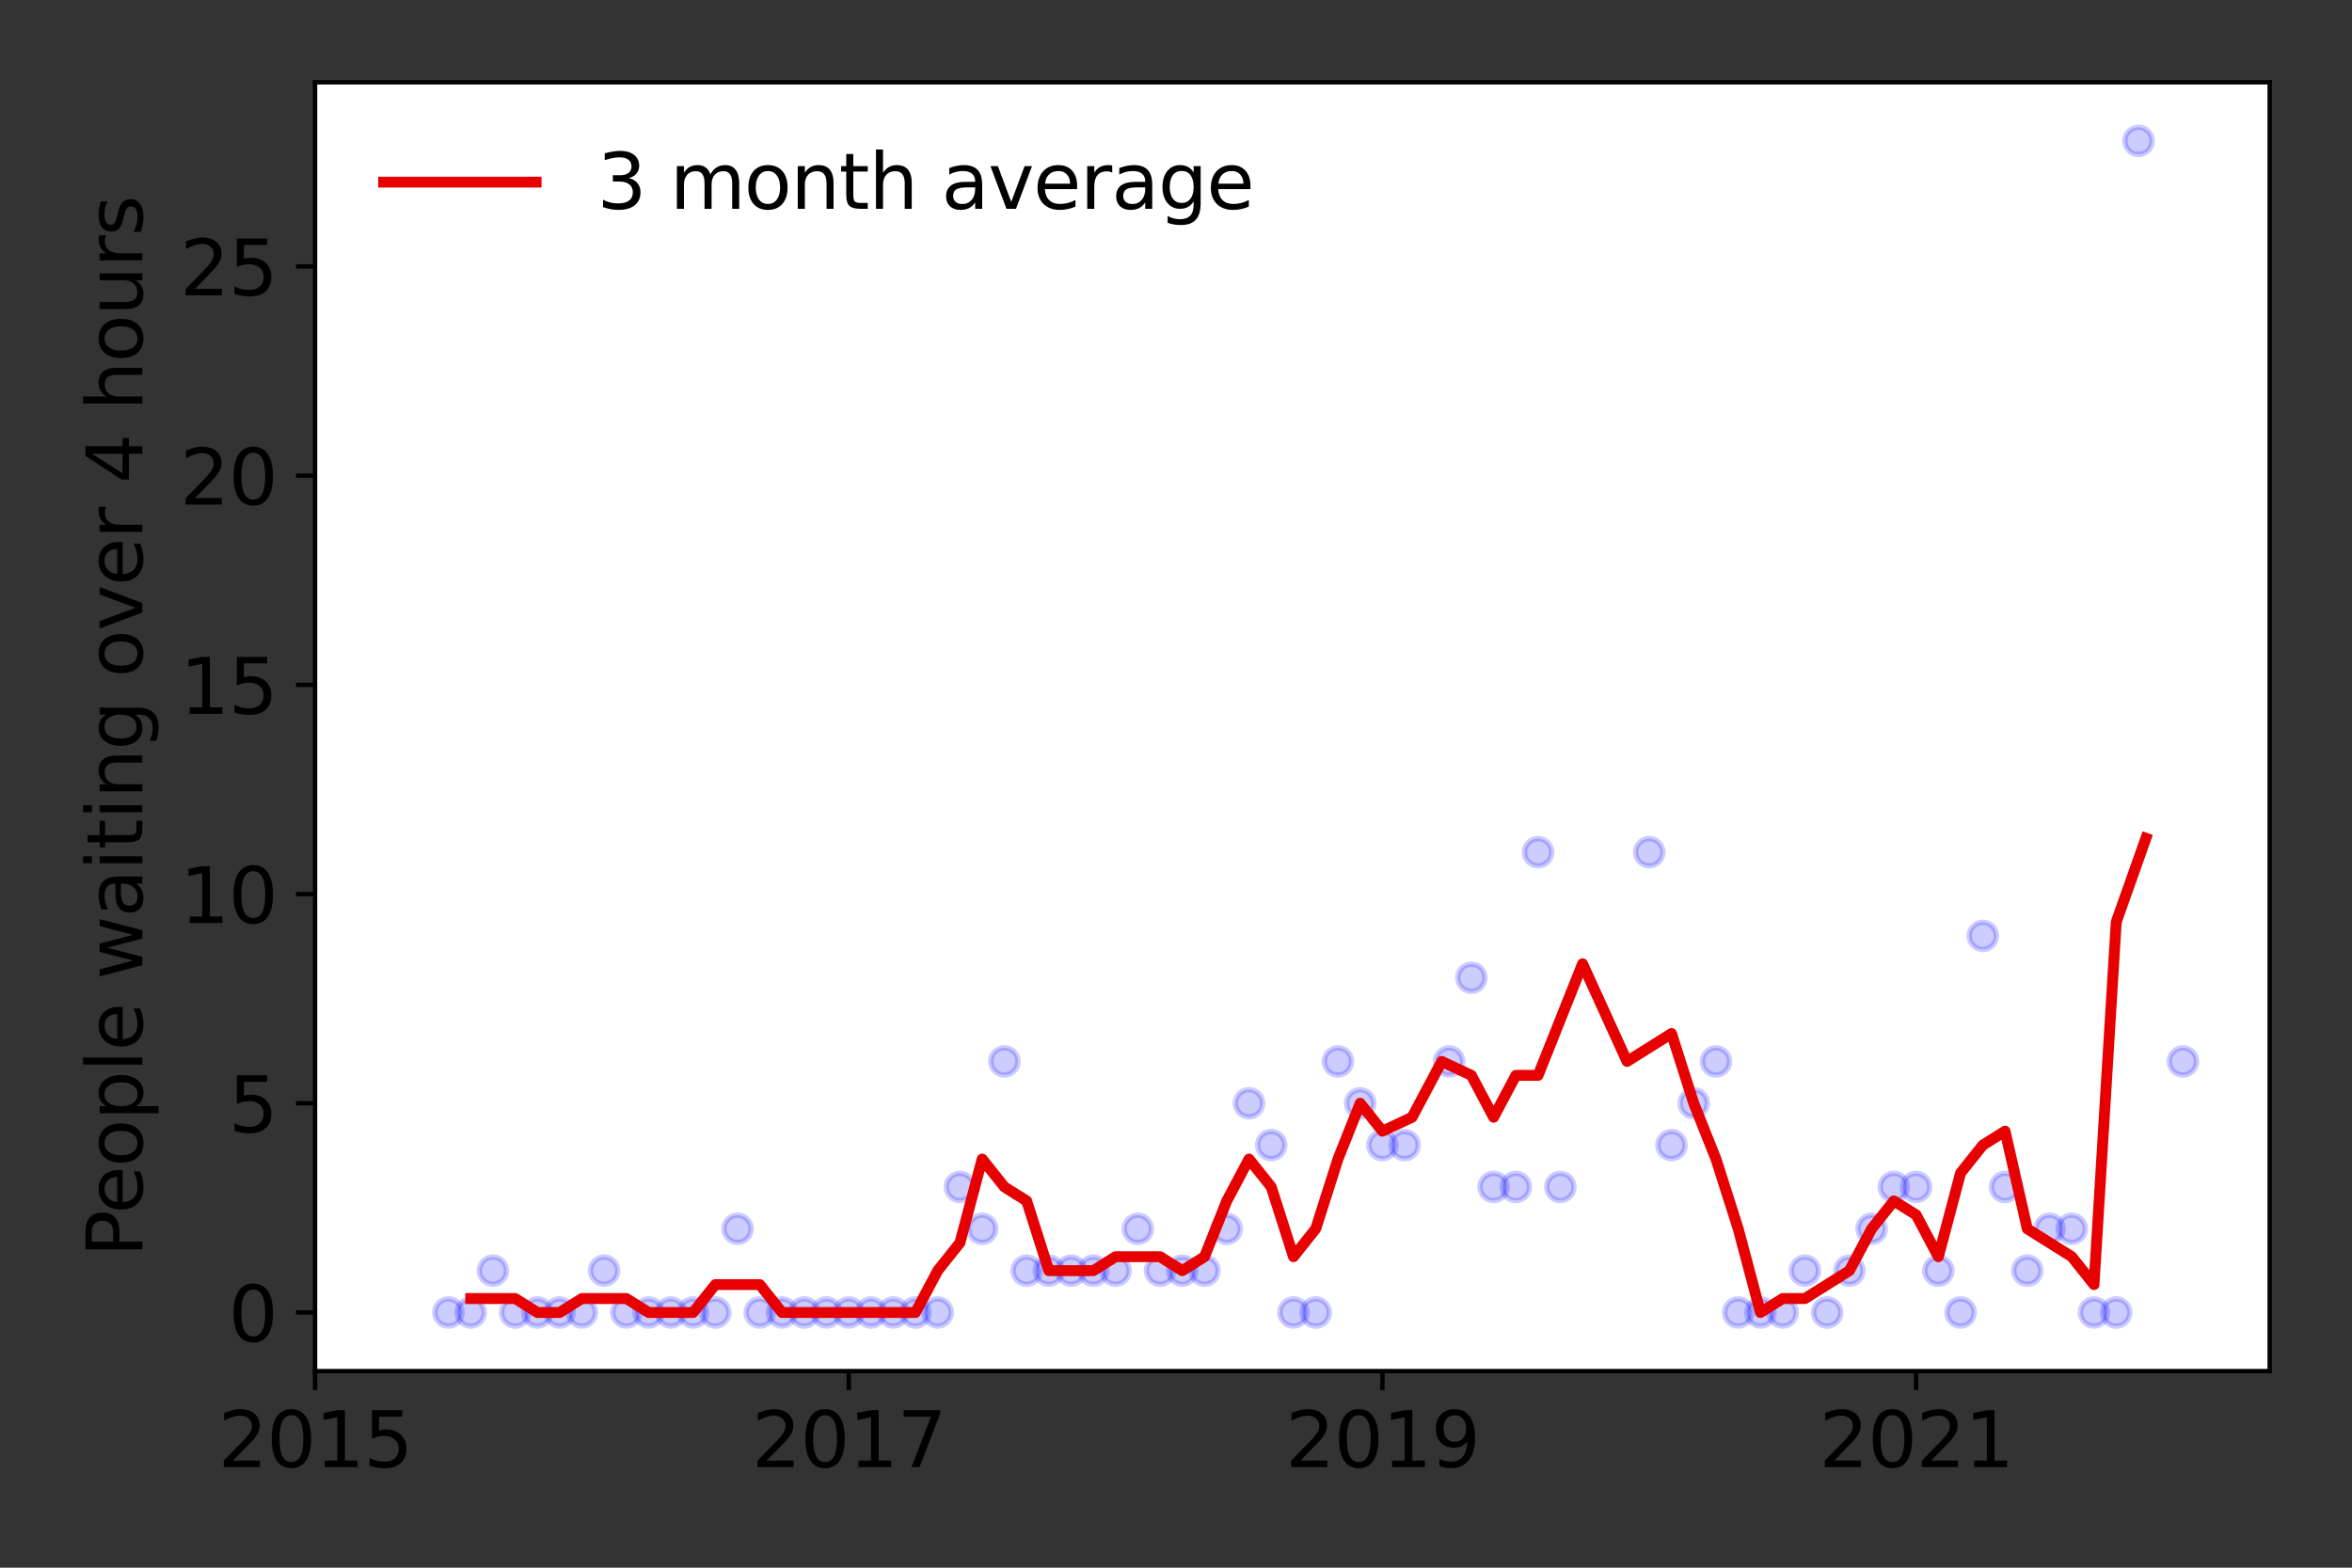 <?xml version="1.0" encoding="utf-8" standalone="no"?>
<!DOCTYPE svg PUBLIC "-//W3C//DTD SVG 1.1//EN"
  "http://www.w3.org/Graphics/SVG/1.1/DTD/svg11.dtd">
<svg height="288pt" version="1.1" viewBox="0 0 432 288" width="432pt" xmlns="http://www.w3.org/2000/svg" xmlns:xlink="http://www.w3.org/1999/xlink">
 <rect x="0" y="0" width="432" height="288" fill="#333333" stroke="none"/>
 <defs>
  <style type="text/css">*{stroke-linecap:butt;stroke-linejoin:round;}</style>
 </defs>
 <g id="figure_1">
  <g id="patch_1">
   <path d="M 0 288 
L 432 288 
L 432 0 
L 0 0 
z
" style="fill:none;"/>
  </g>
  <g id="axes_1">
   <g id="patch_2">
    <path d="M 57.87 251.88 
L 416.88 251.88 
L 416.88 15.12 
L 57.87 15.12 
z
" style="fill:#ffffff;"/>
   </g>
   <g id="matplotlib.axis_1">
    <g id="xtick_1">
     <g id="line2d_1">
      <defs>
       <path d="M 0 0 
L 0 3.5 
" id="m38d6bf5cd6" style="stroke:#000000;stroke-width:0.8;"/>
      </defs>
      <g>
       <use style="stroke:#000000;stroke-width:0.8;" x="57.87" xlink:href="#m38d6bf5cd6" y="251.88"/>
      </g>
     </g>
     <g id="text_1">
      <!-- 2015 -->
      <g transform="translate(40.055 269.518)scale(0.14 -0.14)">
       <defs>
        <path d="M 1228 531 
L 3431 531 
L 3431 0 
L 469 0 
L 469 531 
Q 828 903 1448 1529 
Q 2069 2156 2228 2338 
Q 2531 2678 2651 2914 
Q 2772 3150 2772 3378 
Q 2772 3750 2511 3984 
Q 2250 4219 1831 4219 
Q 1534 4219 1204 4116 
Q 875 4013 500 3803 
L 500 4441 
Q 881 4594 1212 4672 
Q 1544 4750 1819 4750 
Q 2544 4750 2975 4387 
Q 3406 4025 3406 3419 
Q 3406 3131 3298 2873 
Q 3191 2616 2906 2266 
Q 2828 2175 2409 1742 
Q 1991 1309 1228 531 
z
" id="DejaVuSans-32" transform="scale(0.016)"/>
        <path d="M 2034 4250 
Q 1547 4250 1301 3770 
Q 1056 3291 1056 2328 
Q 1056 1369 1301 889 
Q 1547 409 2034 409 
Q 2525 409 2770 889 
Q 3016 1369 3016 2328 
Q 3016 3291 2770 3770 
Q 2525 4250 2034 4250 
z
M 2034 4750 
Q 2819 4750 3233 4129 
Q 3647 3509 3647 2328 
Q 3647 1150 3233 529 
Q 2819 -91 2034 -91 
Q 1250 -91 836 529 
Q 422 1150 422 2328 
Q 422 3509 836 4129 
Q 1250 4750 2034 4750 
z
" id="DejaVuSans-30" transform="scale(0.016)"/>
        <path d="M 794 531 
L 1825 531 
L 1825 4091 
L 703 3866 
L 703 4441 
L 1819 4666 
L 2450 4666 
L 2450 531 
L 3481 531 
L 3481 0 
L 794 0 
L 794 531 
z
" id="DejaVuSans-31" transform="scale(0.016)"/>
        <path d="M 691 4666 
L 3169 4666 
L 3169 4134 
L 1269 4134 
L 1269 2991 
Q 1406 3038 1543 3061 
Q 1681 3084 1819 3084 
Q 2600 3084 3056 2656 
Q 3513 2228 3513 1497 
Q 3513 744 3044 326 
Q 2575 -91 1722 -91 
Q 1428 -91 1123 -41 
Q 819 9 494 109 
L 494 744 
Q 775 591 1075 516 
Q 1375 441 1709 441 
Q 2250 441 2565 725 
Q 2881 1009 2881 1497 
Q 2881 1984 2565 2268 
Q 2250 2553 1709 2553 
Q 1456 2553 1204 2497 
Q 953 2441 691 2322 
L 691 4666 
z
" id="DejaVuSans-35" transform="scale(0.016)"/>
       </defs>
       <use xlink:href="#DejaVuSans-32"/>
       <use x="63.623" xlink:href="#DejaVuSans-30"/>
       <use x="127.246" xlink:href="#DejaVuSans-31"/>
       <use x="190.869" xlink:href="#DejaVuSans-35"/>
      </g>
     </g>
    </g>
    <g id="xtick_2">
     <g id="line2d_2">
      <g>
       <use style="stroke:#000000;stroke-width:0.8;" x="155.893" xlink:href="#m38d6bf5cd6" y="251.88"/>
      </g>
     </g>
     <g id="text_2">
      <!-- 2017 -->
      <g transform="translate(138.078 269.518)scale(0.14 -0.14)">
       <defs>
        <path d="M 525 4666 
L 3525 4666 
L 3525 4397 
L 1831 0 
L 1172 0 
L 2766 4134 
L 525 4134 
L 525 4666 
z
" id="DejaVuSans-37" transform="scale(0.016)"/>
       </defs>
       <use xlink:href="#DejaVuSans-32"/>
       <use x="63.623" xlink:href="#DejaVuSans-30"/>
       <use x="127.246" xlink:href="#DejaVuSans-31"/>
       <use x="190.869" xlink:href="#DejaVuSans-37"/>
      </g>
     </g>
    </g>
    <g id="xtick_3">
     <g id="line2d_3">
      <g>
       <use style="stroke:#000000;stroke-width:0.8;" x="253.916" xlink:href="#m38d6bf5cd6" y="251.88"/>
      </g>
     </g>
     <g id="text_3">
      <!-- 2019 -->
      <g transform="translate(236.101 269.518)scale(0.14 -0.14)">
       <defs>
        <path d="M 703 97 
L 703 672 
Q 941 559 1184 500 
Q 1428 441 1663 441 
Q 2288 441 2617 861 
Q 2947 1281 2994 2138 
Q 2813 1869 2534 1725 
Q 2256 1581 1919 1581 
Q 1219 1581 811 2004 
Q 403 2428 403 3163 
Q 403 3881 828 4315 
Q 1253 4750 1959 4750 
Q 2769 4750 3195 4129 
Q 3622 3509 3622 2328 
Q 3622 1225 3098 567 
Q 2575 -91 1691 -91 
Q 1453 -91 1209 -44 
Q 966 3 703 97 
z
M 1959 2075 
Q 2384 2075 2632 2365 
Q 2881 2656 2881 3163 
Q 2881 3666 2632 3958 
Q 2384 4250 1959 4250 
Q 1534 4250 1286 3958 
Q 1038 3666 1038 3163 
Q 1038 2656 1286 2365 
Q 1534 2075 1959 2075 
z
" id="DejaVuSans-39" transform="scale(0.016)"/>
       </defs>
       <use xlink:href="#DejaVuSans-32"/>
       <use x="63.623" xlink:href="#DejaVuSans-30"/>
       <use x="127.246" xlink:href="#DejaVuSans-31"/>
       <use x="190.869" xlink:href="#DejaVuSans-39"/>
      </g>
     </g>
    </g>
    <g id="xtick_4">
     <g id="line2d_4">
      <g>
       <use style="stroke:#000000;stroke-width:0.8;" x="351.94" xlink:href="#m38d6bf5cd6" y="251.88"/>
      </g>
     </g>
     <g id="text_4">
      <!-- 2021 -->
      <g transform="translate(334.125 269.518)scale(0.14 -0.14)">
       <use xlink:href="#DejaVuSans-32"/>
       <use x="63.623" xlink:href="#DejaVuSans-30"/>
       <use x="127.246" xlink:href="#DejaVuSans-32"/>
       <use x="190.869" xlink:href="#DejaVuSans-31"/>
      </g>
     </g>
    </g>
   </g>
   <g id="matplotlib.axis_2">
    <g id="ytick_1">
     <g id="line2d_5">
      <defs>
       <path d="M 0 0 
L -3.5 0 
" id="m0229d0031a" style="stroke:#000000;stroke-width:0.8;"/>
      </defs>
      <g>
       <use style="stroke:#000000;stroke-width:0.8;" x="57.87" xlink:href="#m0229d0031a" y="241.118"/>
      </g>
     </g>
     <g id="text_5">
      <!-- 0 -->
      <g transform="translate(41.962 246.437)scale(0.14 -0.14)">
       <use xlink:href="#DejaVuSans-30"/>
      </g>
     </g>
    </g>
    <g id="ytick_2">
     <g id="line2d_6">
      <g>
       <use style="stroke:#000000;stroke-width:0.8;" x="57.87" xlink:href="#m0229d0031a" y="202.683"/>
      </g>
     </g>
     <g id="text_6">
      <!-- 5 -->
      <g transform="translate(41.962 208.002)scale(0.14 -0.14)">
       <use xlink:href="#DejaVuSans-35"/>
      </g>
     </g>
    </g>
    <g id="ytick_3">
     <g id="line2d_7">
      <g>
       <use style="stroke:#000000;stroke-width:0.8;" x="57.87" xlink:href="#m0229d0031a" y="164.248"/>
      </g>
     </g>
     <g id="text_7">
      <!-- 10 -->
      <g transform="translate(33.055 169.567)scale(0.14 -0.14)">
       <use xlink:href="#DejaVuSans-31"/>
       <use x="63.623" xlink:href="#DejaVuSans-30"/>
      </g>
     </g>
    </g>
    <g id="ytick_4">
     <g id="line2d_8">
      <g>
       <use style="stroke:#000000;stroke-width:0.8;" x="57.87" xlink:href="#m0229d0031a" y="125.813"/>
      </g>
     </g>
     <g id="text_8">
      <!-- 15 -->
      <g transform="translate(33.055 131.132)scale(0.14 -0.14)">
       <use xlink:href="#DejaVuSans-31"/>
       <use x="63.623" xlink:href="#DejaVuSans-35"/>
      </g>
     </g>
    </g>
    <g id="ytick_5">
     <g id="line2d_9">
      <g>
       <use style="stroke:#000000;stroke-width:0.8;" x="57.87" xlink:href="#m0229d0031a" y="87.378"/>
      </g>
     </g>
     <g id="text_9">
      <!-- 20 -->
      <g transform="translate(33.055 92.697)scale(0.14 -0.14)">
       <use xlink:href="#DejaVuSans-32"/>
       <use x="63.623" xlink:href="#DejaVuSans-30"/>
      </g>
     </g>
    </g>
    <g id="ytick_6">
     <g id="line2d_10">
      <g>
       <use style="stroke:#000000;stroke-width:0.8;" x="57.87" xlink:href="#m0229d0031a" y="48.943"/>
      </g>
     </g>
     <g id="text_10">
      <!-- 25 -->
      <g transform="translate(33.055 54.262)scale(0.14 -0.14)">
       <use xlink:href="#DejaVuSans-32"/>
       <use x="63.623" xlink:href="#DejaVuSans-35"/>
      </g>
     </g>
    </g>
    <g id="text_11">
     <!-- People waiting over 4 hours -->
     <g transform="translate(26.143 230.925)rotate(-90)scale(0.14 -0.14)">
      <defs>
       <path d="M 1259 4147 
L 1259 2394 
L 2053 2394 
Q 2494 2394 2734 2622 
Q 2975 2850 2975 3272 
Q 2975 3691 2734 3919 
Q 2494 4147 2053 4147 
L 1259 4147 
z
M 628 4666 
L 2053 4666 
Q 2838 4666 3239 4311 
Q 3641 3956 3641 3272 
Q 3641 2581 3239 2228 
Q 2838 1875 2053 1875 
L 1259 1875 
L 1259 0 
L 628 0 
L 628 4666 
z
" id="DejaVuSans-50" transform="scale(0.016)"/>
       <path d="M 3597 1894 
L 3597 1613 
L 953 1613 
Q 991 1019 1311 708 
Q 1631 397 2203 397 
Q 2534 397 2845 478 
Q 3156 559 3463 722 
L 3463 178 
Q 3153 47 2828 -22 
Q 2503 -91 2169 -91 
Q 1331 -91 842 396 
Q 353 884 353 1716 
Q 353 2575 817 3079 
Q 1281 3584 2069 3584 
Q 2775 3584 3186 3129 
Q 3597 2675 3597 1894 
z
M 3022 2063 
Q 3016 2534 2758 2815 
Q 2500 3097 2075 3097 
Q 1594 3097 1305 2825 
Q 1016 2553 972 2059 
L 3022 2063 
z
" id="DejaVuSans-65" transform="scale(0.016)"/>
       <path d="M 1959 3097 
Q 1497 3097 1228 2736 
Q 959 2375 959 1747 
Q 959 1119 1226 758 
Q 1494 397 1959 397 
Q 2419 397 2687 759 
Q 2956 1122 2956 1747 
Q 2956 2369 2687 2733 
Q 2419 3097 1959 3097 
z
M 1959 3584 
Q 2709 3584 3137 3096 
Q 3566 2609 3566 1747 
Q 3566 888 3137 398 
Q 2709 -91 1959 -91 
Q 1206 -91 779 398 
Q 353 888 353 1747 
Q 353 2609 779 3096 
Q 1206 3584 1959 3584 
z
" id="DejaVuSans-6f" transform="scale(0.016)"/>
       <path d="M 1159 525 
L 1159 -1331 
L 581 -1331 
L 581 3500 
L 1159 3500 
L 1159 2969 
Q 1341 3281 1617 3432 
Q 1894 3584 2278 3584 
Q 2916 3584 3314 3078 
Q 3713 2572 3713 1747 
Q 3713 922 3314 415 
Q 2916 -91 2278 -91 
Q 1894 -91 1617 61 
Q 1341 213 1159 525 
z
M 3116 1747 
Q 3116 2381 2855 2742 
Q 2594 3103 2138 3103 
Q 1681 3103 1420 2742 
Q 1159 2381 1159 1747 
Q 1159 1113 1420 752 
Q 1681 391 2138 391 
Q 2594 391 2855 752 
Q 3116 1113 3116 1747 
z
" id="DejaVuSans-70" transform="scale(0.016)"/>
       <path d="M 603 4863 
L 1178 4863 
L 1178 0 
L 603 0 
L 603 4863 
z
" id="DejaVuSans-6c" transform="scale(0.016)"/>
       <path id="DejaVuSans-20" transform="scale(0.016)"/>
       <path d="M 269 3500 
L 844 3500 
L 1563 769 
L 2278 3500 
L 2956 3500 
L 3675 769 
L 4391 3500 
L 4966 3500 
L 4050 0 
L 3372 0 
L 2619 2869 
L 1863 0 
L 1184 0 
L 269 3500 
z
" id="DejaVuSans-77" transform="scale(0.016)"/>
       <path d="M 2194 1759 
Q 1497 1759 1228 1600 
Q 959 1441 959 1056 
Q 959 750 1161 570 
Q 1363 391 1709 391 
Q 2188 391 2477 730 
Q 2766 1069 2766 1631 
L 2766 1759 
L 2194 1759 
z
M 3341 1997 
L 3341 0 
L 2766 0 
L 2766 531 
Q 2569 213 2275 61 
Q 1981 -91 1556 -91 
Q 1019 -91 701 211 
Q 384 513 384 1019 
Q 384 1609 779 1909 
Q 1175 2209 1959 2209 
L 2766 2209 
L 2766 2266 
Q 2766 2663 2505 2880 
Q 2244 3097 1772 3097 
Q 1472 3097 1187 3025 
Q 903 2953 641 2809 
L 641 3341 
Q 956 3463 1253 3523 
Q 1550 3584 1831 3584 
Q 2591 3584 2966 3190 
Q 3341 2797 3341 1997 
z
" id="DejaVuSans-61" transform="scale(0.016)"/>
       <path d="M 603 3500 
L 1178 3500 
L 1178 0 
L 603 0 
L 603 3500 
z
M 603 4863 
L 1178 4863 
L 1178 4134 
L 603 4134 
L 603 4863 
z
" id="DejaVuSans-69" transform="scale(0.016)"/>
       <path d="M 1172 4494 
L 1172 3500 
L 2356 3500 
L 2356 3053 
L 1172 3053 
L 1172 1153 
Q 1172 725 1289 603 
Q 1406 481 1766 481 
L 2356 481 
L 2356 0 
L 1766 0 
Q 1100 0 847 248 
Q 594 497 594 1153 
L 594 3053 
L 172 3053 
L 172 3500 
L 594 3500 
L 594 4494 
L 1172 4494 
z
" id="DejaVuSans-74" transform="scale(0.016)"/>
       <path d="M 3513 2113 
L 3513 0 
L 2938 0 
L 2938 2094 
Q 2938 2591 2744 2837 
Q 2550 3084 2163 3084 
Q 1697 3084 1428 2787 
Q 1159 2491 1159 1978 
L 1159 0 
L 581 0 
L 581 3500 
L 1159 3500 
L 1159 2956 
Q 1366 3272 1645 3428 
Q 1925 3584 2291 3584 
Q 2894 3584 3203 3211 
Q 3513 2838 3513 2113 
z
" id="DejaVuSans-6e" transform="scale(0.016)"/>
       <path d="M 2906 1791 
Q 2906 2416 2648 2759 
Q 2391 3103 1925 3103 
Q 1463 3103 1205 2759 
Q 947 2416 947 1791 
Q 947 1169 1205 825 
Q 1463 481 1925 481 
Q 2391 481 2648 825 
Q 2906 1169 2906 1791 
z
M 3481 434 
Q 3481 -459 3084 -895 
Q 2688 -1331 1869 -1331 
Q 1566 -1331 1297 -1286 
Q 1028 -1241 775 -1147 
L 775 -588 
Q 1028 -725 1275 -790 
Q 1522 -856 1778 -856 
Q 2344 -856 2625 -561 
Q 2906 -266 2906 331 
L 2906 616 
Q 2728 306 2450 153 
Q 2172 0 1784 0 
Q 1141 0 747 490 
Q 353 981 353 1791 
Q 353 2603 747 3093 
Q 1141 3584 1784 3584 
Q 2172 3584 2450 3431 
Q 2728 3278 2906 2969 
L 2906 3500 
L 3481 3500 
L 3481 434 
z
" id="DejaVuSans-67" transform="scale(0.016)"/>
       <path d="M 191 3500 
L 800 3500 
L 1894 563 
L 2988 3500 
L 3597 3500 
L 2284 0 
L 1503 0 
L 191 3500 
z
" id="DejaVuSans-76" transform="scale(0.016)"/>
       <path d="M 2631 2963 
Q 2534 3019 2420 3045 
Q 2306 3072 2169 3072 
Q 1681 3072 1420 2755 
Q 1159 2438 1159 1844 
L 1159 0 
L 581 0 
L 581 3500 
L 1159 3500 
L 1159 2956 
Q 1341 3275 1631 3429 
Q 1922 3584 2338 3584 
Q 2397 3584 2469 3576 
Q 2541 3569 2628 3553 
L 2631 2963 
z
" id="DejaVuSans-72" transform="scale(0.016)"/>
       <path d="M 2419 4116 
L 825 1625 
L 2419 1625 
L 2419 4116 
z
M 2253 4666 
L 3047 4666 
L 3047 1625 
L 3713 1625 
L 3713 1100 
L 3047 1100 
L 3047 0 
L 2419 0 
L 2419 1100 
L 313 1100 
L 313 1709 
L 2253 4666 
z
" id="DejaVuSans-34" transform="scale(0.016)"/>
       <path d="M 3513 2113 
L 3513 0 
L 2938 0 
L 2938 2094 
Q 2938 2591 2744 2837 
Q 2550 3084 2163 3084 
Q 1697 3084 1428 2787 
Q 1159 2491 1159 1978 
L 1159 0 
L 581 0 
L 581 4863 
L 1159 4863 
L 1159 2956 
Q 1366 3272 1645 3428 
Q 1925 3584 2291 3584 
Q 2894 3584 3203 3211 
Q 3513 2838 3513 2113 
z
" id="DejaVuSans-68" transform="scale(0.016)"/>
       <path d="M 544 1381 
L 544 3500 
L 1119 3500 
L 1119 1403 
Q 1119 906 1312 657 
Q 1506 409 1894 409 
Q 2359 409 2629 706 
Q 2900 1003 2900 1516 
L 2900 3500 
L 3475 3500 
L 3475 0 
L 2900 0 
L 2900 538 
Q 2691 219 2414 64 
Q 2138 -91 1772 -91 
Q 1169 -91 856 284 
Q 544 659 544 1381 
z
M 1991 3584 
L 1991 3584 
z
" id="DejaVuSans-75" transform="scale(0.016)"/>
       <path d="M 2834 3397 
L 2834 2853 
Q 2591 2978 2328 3040 
Q 2066 3103 1784 3103 
Q 1356 3103 1142 2972 
Q 928 2841 928 2578 
Q 928 2378 1081 2264 
Q 1234 2150 1697 2047 
L 1894 2003 
Q 2506 1872 2764 1633 
Q 3022 1394 3022 966 
Q 3022 478 2636 193 
Q 2250 -91 1575 -91 
Q 1294 -91 989 -36 
Q 684 19 347 128 
L 347 722 
Q 666 556 975 473 
Q 1284 391 1588 391 
Q 1994 391 2212 530 
Q 2431 669 2431 922 
Q 2431 1156 2273 1281 
Q 2116 1406 1581 1522 
L 1381 1569 
Q 847 1681 609 1914 
Q 372 2147 372 2553 
Q 372 3047 722 3315 
Q 1072 3584 1716 3584 
Q 2034 3584 2315 3537 
Q 2597 3491 2834 3397 
z
" id="DejaVuSans-73" transform="scale(0.016)"/>
      </defs>
      <use xlink:href="#DejaVuSans-50"/>
      <use x="56.678" xlink:href="#DejaVuSans-65"/>
      <use x="118.201" xlink:href="#DejaVuSans-6f"/>
      <use x="179.383" xlink:href="#DejaVuSans-70"/>
      <use x="242.859" xlink:href="#DejaVuSans-6c"/>
      <use x="270.643" xlink:href="#DejaVuSans-65"/>
      <use x="332.166" xlink:href="#DejaVuSans-20"/>
      <use x="363.953" xlink:href="#DejaVuSans-77"/>
      <use x="445.74" xlink:href="#DejaVuSans-61"/>
      <use x="507.02" xlink:href="#DejaVuSans-69"/>
      <use x="534.803" xlink:href="#DejaVuSans-74"/>
      <use x="574.012" xlink:href="#DejaVuSans-69"/>
      <use x="601.795" xlink:href="#DejaVuSans-6e"/>
      <use x="665.174" xlink:href="#DejaVuSans-67"/>
      <use x="728.65" xlink:href="#DejaVuSans-20"/>
      <use x="760.438" xlink:href="#DejaVuSans-6f"/>
      <use x="821.619" xlink:href="#DejaVuSans-76"/>
      <use x="880.799" xlink:href="#DejaVuSans-65"/>
      <use x="942.322" xlink:href="#DejaVuSans-72"/>
      <use x="983.436" xlink:href="#DejaVuSans-20"/>
      <use x="1015.223" xlink:href="#DejaVuSans-34"/>
      <use x="1078.846" xlink:href="#DejaVuSans-20"/>
      <use x="1110.633" xlink:href="#DejaVuSans-68"/>
      <use x="1174.012" xlink:href="#DejaVuSans-6f"/>
      <use x="1235.193" xlink:href="#DejaVuSans-75"/>
      <use x="1298.572" xlink:href="#DejaVuSans-72"/>
      <use x="1339.686" xlink:href="#DejaVuSans-73"/>
     </g>
    </g>
   </g>
   <g id="line2d_11">
    <defs>
     <path d="M 0 2.5 
C 0.663 2.5 1.299 2.237 1.768 1.768 
C 2.237 1.299 2.5 0.663 2.5 0 
C 2.5 -0.663 2.237 -1.299 1.768 -1.768 
C 1.299 -2.237 0.663 -2.5 0 -2.5 
C -0.663 -2.5 -1.299 -2.237 -1.768 -1.768 
C -2.237 -1.299 -2.5 -0.663 -2.5 0 
C -2.5 0.663 -2.237 1.299 -1.768 1.768 
C -1.299 2.237 -0.663 2.5 0 2.5 
z
" id="mced5d71ddc" style="stroke:#0000ff;stroke-opacity:0.2;"/>
    </defs>
    <g clip-path="url(#p376bf24faa)">
     <use style="fill:#0000ff;fill-opacity:0.2;stroke:#0000ff;stroke-opacity:0.2;" x="400.951" xlink:href="#mced5d71ddc" y="194.996"/>
     <use style="fill:#0000ff;fill-opacity:0.2;stroke:#0000ff;stroke-opacity:0.2;" x="392.783" xlink:href="#mced5d71ddc" y="25.882"/>
     <use style="fill:#0000ff;fill-opacity:0.2;stroke:#0000ff;stroke-opacity:0.2;" x="388.698" xlink:href="#mced5d71ddc" y="241.118"/>
     <use style="fill:#0000ff;fill-opacity:0.2;stroke:#0000ff;stroke-opacity:0.2;" x="384.614" xlink:href="#mced5d71ddc" y="241.118"/>
     <use style="fill:#0000ff;fill-opacity:0.2;stroke:#0000ff;stroke-opacity:0.2;" x="380.53" xlink:href="#mced5d71ddc" y="225.744"/>
     <use style="fill:#0000ff;fill-opacity:0.2;stroke:#0000ff;stroke-opacity:0.2;" x="376.445" xlink:href="#mced5d71ddc" y="225.744"/>
     <use style="fill:#0000ff;fill-opacity:0.2;stroke:#0000ff;stroke-opacity:0.2;" x="372.361" xlink:href="#mced5d71ddc" y="233.431"/>
     <use style="fill:#0000ff;fill-opacity:0.2;stroke:#0000ff;stroke-opacity:0.2;" x="368.277" xlink:href="#mced5d71ddc" y="218.057"/>
     <use style="fill:#0000ff;fill-opacity:0.2;stroke:#0000ff;stroke-opacity:0.2;" x="364.193" xlink:href="#mced5d71ddc" y="171.935"/>
     <use style="fill:#0000ff;fill-opacity:0.2;stroke:#0000ff;stroke-opacity:0.2;" x="360.108" xlink:href="#mced5d71ddc" y="241.118"/>
     <use style="fill:#0000ff;fill-opacity:0.2;stroke:#0000ff;stroke-opacity:0.2;" x="356.024" xlink:href="#mced5d71ddc" y="233.431"/>
     <use style="fill:#0000ff;fill-opacity:0.2;stroke:#0000ff;stroke-opacity:0.2;" x="351.94" xlink:href="#mced5d71ddc" y="218.057"/>
     <use style="fill:#0000ff;fill-opacity:0.2;stroke:#0000ff;stroke-opacity:0.2;" x="347.855" xlink:href="#mced5d71ddc" y="218.057"/>
     <use style="fill:#0000ff;fill-opacity:0.2;stroke:#0000ff;stroke-opacity:0.2;" x="343.771" xlink:href="#mced5d71ddc" y="225.744"/>
     <use style="fill:#0000ff;fill-opacity:0.2;stroke:#0000ff;stroke-opacity:0.2;" x="339.687" xlink:href="#mced5d71ddc" y="233.431"/>
     <use style="fill:#0000ff;fill-opacity:0.2;stroke:#0000ff;stroke-opacity:0.2;" x="335.602" xlink:href="#mced5d71ddc" y="241.118"/>
     <use style="fill:#0000ff;fill-opacity:0.2;stroke:#0000ff;stroke-opacity:0.2;" x="331.518" xlink:href="#mced5d71ddc" y="233.431"/>
     <use style="fill:#0000ff;fill-opacity:0.2;stroke:#0000ff;stroke-opacity:0.2;" x="327.434" xlink:href="#mced5d71ddc" y="241.118"/>
     <use style="fill:#0000ff;fill-opacity:0.2;stroke:#0000ff;stroke-opacity:0.2;" x="323.35" xlink:href="#mced5d71ddc" y="241.118"/>
     <use style="fill:#0000ff;fill-opacity:0.2;stroke:#0000ff;stroke-opacity:0.2;" x="319.265" xlink:href="#mced5d71ddc" y="241.118"/>
     <use style="fill:#0000ff;fill-opacity:0.2;stroke:#0000ff;stroke-opacity:0.2;" x="315.181" xlink:href="#mced5d71ddc" y="194.996"/>
     <use style="fill:#0000ff;fill-opacity:0.2;stroke:#0000ff;stroke-opacity:0.2;" x="311.097" xlink:href="#mced5d71ddc" y="202.683"/>
     <use style="fill:#0000ff;fill-opacity:0.2;stroke:#0000ff;stroke-opacity:0.2;" x="307.012" xlink:href="#mced5d71ddc" y="210.37"/>
     <use style="fill:#0000ff;fill-opacity:0.2;stroke:#0000ff;stroke-opacity:0.2;" x="302.928" xlink:href="#mced5d71ddc" y="156.561"/>
     <use style="fill:#0000ff;fill-opacity:0.2;stroke:#0000ff;stroke-opacity:0.2;" x="286.591" xlink:href="#mced5d71ddc" y="218.057"/>
     <use style="fill:#0000ff;fill-opacity:0.2;stroke:#0000ff;stroke-opacity:0.2;" x="282.507" xlink:href="#mced5d71ddc" y="156.561"/>
     <use style="fill:#0000ff;fill-opacity:0.2;stroke:#0000ff;stroke-opacity:0.2;" x="278.422" xlink:href="#mced5d71ddc" y="218.057"/>
     <use style="fill:#0000ff;fill-opacity:0.2;stroke:#0000ff;stroke-opacity:0.2;" x="274.338" xlink:href="#mced5d71ddc" y="218.057"/>
     <use style="fill:#0000ff;fill-opacity:0.2;stroke:#0000ff;stroke-opacity:0.2;" x="270.254" xlink:href="#mced5d71ddc" y="179.622"/>
     <use style="fill:#0000ff;fill-opacity:0.2;stroke:#0000ff;stroke-opacity:0.2;" x="266.169" xlink:href="#mced5d71ddc" y="194.996"/>
     <use style="fill:#0000ff;fill-opacity:0.2;stroke:#0000ff;stroke-opacity:0.2;" x="258.001" xlink:href="#mced5d71ddc" y="210.37"/>
     <use style="fill:#0000ff;fill-opacity:0.2;stroke:#0000ff;stroke-opacity:0.2;" x="253.916" xlink:href="#mced5d71ddc" y="210.37"/>
     <use style="fill:#0000ff;fill-opacity:0.2;stroke:#0000ff;stroke-opacity:0.2;" x="249.832" xlink:href="#mced5d71ddc" y="202.683"/>
     <use style="fill:#0000ff;fill-opacity:0.2;stroke:#0000ff;stroke-opacity:0.2;" x="245.748" xlink:href="#mced5d71ddc" y="194.996"/>
     <use style="fill:#0000ff;fill-opacity:0.2;stroke:#0000ff;stroke-opacity:0.2;" x="241.664" xlink:href="#mced5d71ddc" y="241.118"/>
     <use style="fill:#0000ff;fill-opacity:0.2;stroke:#0000ff;stroke-opacity:0.2;" x="237.579" xlink:href="#mced5d71ddc" y="241.118"/>
     <use style="fill:#0000ff;fill-opacity:0.2;stroke:#0000ff;stroke-opacity:0.2;" x="233.495" xlink:href="#mced5d71ddc" y="210.37"/>
     <use style="fill:#0000ff;fill-opacity:0.2;stroke:#0000ff;stroke-opacity:0.2;" x="229.411" xlink:href="#mced5d71ddc" y="202.683"/>
     <use style="fill:#0000ff;fill-opacity:0.2;stroke:#0000ff;stroke-opacity:0.2;" x="225.326" xlink:href="#mced5d71ddc" y="225.744"/>
     <use style="fill:#0000ff;fill-opacity:0.2;stroke:#0000ff;stroke-opacity:0.2;" x="221.242" xlink:href="#mced5d71ddc" y="233.431"/>
     <use style="fill:#0000ff;fill-opacity:0.2;stroke:#0000ff;stroke-opacity:0.2;" x="217.158" xlink:href="#mced5d71ddc" y="233.431"/>
     <use style="fill:#0000ff;fill-opacity:0.2;stroke:#0000ff;stroke-opacity:0.2;" x="213.073" xlink:href="#mced5d71ddc" y="233.431"/>
     <use style="fill:#0000ff;fill-opacity:0.2;stroke:#0000ff;stroke-opacity:0.2;" x="208.989" xlink:href="#mced5d71ddc" y="225.744"/>
     <use style="fill:#0000ff;fill-opacity:0.2;stroke:#0000ff;stroke-opacity:0.2;" x="204.905" xlink:href="#mced5d71ddc" y="233.431"/>
     <use style="fill:#0000ff;fill-opacity:0.2;stroke:#0000ff;stroke-opacity:0.2;" x="200.821" xlink:href="#mced5d71ddc" y="233.431"/>
     <use style="fill:#0000ff;fill-opacity:0.2;stroke:#0000ff;stroke-opacity:0.2;" x="196.736" xlink:href="#mced5d71ddc" y="233.431"/>
     <use style="fill:#0000ff;fill-opacity:0.2;stroke:#0000ff;stroke-opacity:0.2;" x="192.652" xlink:href="#mced5d71ddc" y="233.431"/>
     <use style="fill:#0000ff;fill-opacity:0.2;stroke:#0000ff;stroke-opacity:0.2;" x="188.568" xlink:href="#mced5d71ddc" y="233.431"/>
     <use style="fill:#0000ff;fill-opacity:0.2;stroke:#0000ff;stroke-opacity:0.2;" x="184.483" xlink:href="#mced5d71ddc" y="194.996"/>
     <use style="fill:#0000ff;fill-opacity:0.2;stroke:#0000ff;stroke-opacity:0.2;" x="180.399" xlink:href="#mced5d71ddc" y="225.744"/>
     <use style="fill:#0000ff;fill-opacity:0.2;stroke:#0000ff;stroke-opacity:0.2;" x="176.315" xlink:href="#mced5d71ddc" y="218.057"/>
     <use style="fill:#0000ff;fill-opacity:0.2;stroke:#0000ff;stroke-opacity:0.2;" x="172.23" xlink:href="#mced5d71ddc" y="241.118"/>
     <use style="fill:#0000ff;fill-opacity:0.2;stroke:#0000ff;stroke-opacity:0.2;" x="168.146" xlink:href="#mced5d71ddc" y="241.118"/>
     <use style="fill:#0000ff;fill-opacity:0.2;stroke:#0000ff;stroke-opacity:0.2;" x="164.062" xlink:href="#mced5d71ddc" y="241.118"/>
     <use style="fill:#0000ff;fill-opacity:0.2;stroke:#0000ff;stroke-opacity:0.2;" x="159.978" xlink:href="#mced5d71ddc" y="241.118"/>
     <use style="fill:#0000ff;fill-opacity:0.2;stroke:#0000ff;stroke-opacity:0.2;" x="155.893" xlink:href="#mced5d71ddc" y="241.118"/>
     <use style="fill:#0000ff;fill-opacity:0.2;stroke:#0000ff;stroke-opacity:0.2;" x="151.809" xlink:href="#mced5d71ddc" y="241.118"/>
     <use style="fill:#0000ff;fill-opacity:0.2;stroke:#0000ff;stroke-opacity:0.2;" x="147.725" xlink:href="#mced5d71ddc" y="241.118"/>
     <use style="fill:#0000ff;fill-opacity:0.2;stroke:#0000ff;stroke-opacity:0.2;" x="143.64" xlink:href="#mced5d71ddc" y="241.118"/>
     <use style="fill:#0000ff;fill-opacity:0.2;stroke:#0000ff;stroke-opacity:0.2;" x="139.556" xlink:href="#mced5d71ddc" y="241.118"/>
     <use style="fill:#0000ff;fill-opacity:0.2;stroke:#0000ff;stroke-opacity:0.2;" x="135.472" xlink:href="#mced5d71ddc" y="225.744"/>
     <use style="fill:#0000ff;fill-opacity:0.2;stroke:#0000ff;stroke-opacity:0.2;" x="131.387" xlink:href="#mced5d71ddc" y="241.118"/>
     <use style="fill:#0000ff;fill-opacity:0.2;stroke:#0000ff;stroke-opacity:0.2;" x="127.303" xlink:href="#mced5d71ddc" y="241.118"/>
     <use style="fill:#0000ff;fill-opacity:0.2;stroke:#0000ff;stroke-opacity:0.2;" x="123.219" xlink:href="#mced5d71ddc" y="241.118"/>
     <use style="fill:#0000ff;fill-opacity:0.2;stroke:#0000ff;stroke-opacity:0.2;" x="119.135" xlink:href="#mced5d71ddc" y="241.118"/>
     <use style="fill:#0000ff;fill-opacity:0.2;stroke:#0000ff;stroke-opacity:0.2;" x="115.05" xlink:href="#mced5d71ddc" y="241.118"/>
     <use style="fill:#0000ff;fill-opacity:0.2;stroke:#0000ff;stroke-opacity:0.2;" x="110.966" xlink:href="#mced5d71ddc" y="233.431"/>
     <use style="fill:#0000ff;fill-opacity:0.2;stroke:#0000ff;stroke-opacity:0.2;" x="106.882" xlink:href="#mced5d71ddc" y="241.118"/>
     <use style="fill:#0000ff;fill-opacity:0.2;stroke:#0000ff;stroke-opacity:0.2;" x="102.797" xlink:href="#mced5d71ddc" y="241.118"/>
     <use style="fill:#0000ff;fill-opacity:0.2;stroke:#0000ff;stroke-opacity:0.2;" x="98.713" xlink:href="#mced5d71ddc" y="241.118"/>
     <use style="fill:#0000ff;fill-opacity:0.2;stroke:#0000ff;stroke-opacity:0.2;" x="94.629" xlink:href="#mced5d71ddc" y="241.118"/>
     <use style="fill:#0000ff;fill-opacity:0.2;stroke:#0000ff;stroke-opacity:0.2;" x="90.544" xlink:href="#mced5d71ddc" y="233.431"/>
     <use style="fill:#0000ff;fill-opacity:0.2;stroke:#0000ff;stroke-opacity:0.2;" x="86.46" xlink:href="#mced5d71ddc" y="241.118"/>
     <use style="fill:#0000ff;fill-opacity:0.2;stroke:#0000ff;stroke-opacity:0.2;" x="82.376" xlink:href="#mced5d71ddc" y="241.118"/>
    </g>
   </g>
   <g id="line2d_12">
    <path clip-path="url(#p376bf24faa)" d="M 394.144 153.999 
L 388.698 169.373 
L 384.614 235.994 
L 380.53 230.869 
L 376.445 228.306 
L 372.361 225.744 
L 368.277 207.808 
L 364.193 210.37 
L 360.108 215.495 
L 356.024 230.869 
L 351.94 223.182 
L 347.855 220.619 
L 343.771 225.744 
L 339.687 233.431 
L 335.602 235.994 
L 331.518 238.556 
L 327.434 238.556 
L 323.35 241.118 
L 319.265 225.744 
L 315.181 212.932 
L 311.097 202.683 
L 307.012 189.871 
L 298.844 194.996 
L 290.675 177.06 
L 282.507 197.558 
L 278.422 197.558 
L 274.338 205.245 
L 270.254 197.558 
L 264.808 194.996 
L 259.362 205.245 
L 253.916 207.808 
L 249.832 202.683 
L 245.748 212.932 
L 241.664 225.744 
L 237.579 230.869 
L 233.495 218.057 
L 229.411 212.932 
L 225.326 220.619 
L 221.242 230.869 
L 217.158 233.431 
L 213.073 230.869 
L 208.989 230.869 
L 204.905 230.869 
L 200.821 233.431 
L 196.736 233.431 
L 192.652 233.431 
L 188.568 220.619 
L 184.483 218.057 
L 180.399 212.932 
L 176.315 228.306 
L 172.23 233.431 
L 168.146 241.118 
L 164.062 241.118 
L 159.978 241.118 
L 155.893 241.118 
L 151.809 241.118 
L 147.725 241.118 
L 143.64 241.118 
L 139.556 235.994 
L 135.472 235.994 
L 131.387 235.994 
L 127.303 241.118 
L 123.219 241.118 
L 119.135 241.118 
L 115.05 238.556 
L 110.966 238.556 
L 106.882 238.556 
L 102.797 241.118 
L 98.713 241.118 
L 94.629 238.556 
L 90.544 238.556 
L 86.46 238.556 
" style="fill:none;stroke:#e60000;stroke-linecap:square;stroke-width:2;"/>
   </g>
   <g id="patch_3">
    <path d="M 57.87 251.88 
L 57.87 15.12 
" style="fill:none;stroke:#000000;stroke-linecap:square;stroke-linejoin:miter;stroke-width:0.8;"/>
   </g>
   <g id="patch_4">
    <path d="M 416.88 251.88 
L 416.88 15.12 
" style="fill:none;stroke:#000000;stroke-linecap:square;stroke-linejoin:miter;stroke-width:0.8;"/>
   </g>
   <g id="patch_5">
    <path d="M 57.87 251.88 
L 416.88 251.88 
" style="fill:none;stroke:#000000;stroke-linecap:square;stroke-linejoin:miter;stroke-width:0.8;"/>
   </g>
   <g id="patch_6">
    <path d="M 57.87 15.12 
L 416.88 15.12 
" style="fill:none;stroke:#000000;stroke-linecap:square;stroke-linejoin:miter;stroke-width:0.8;"/>
   </g>
   <g id="legend_1">
    <g id="line2d_13">
     <path d="M 70.47 33.458 
L 98.47 33.458 
" style="fill:none;stroke:#e60000;stroke-linecap:square;stroke-width:2;"/>
    </g>
    <g id="line2d_14"/>
    <g id="text_12">
     <!-- 3 month average -->
     <g transform="translate(109.67 38.358)scale(0.14 -0.14)">
      <defs>
       <path d="M 2597 2516 
Q 3050 2419 3304 2112 
Q 3559 1806 3559 1356 
Q 3559 666 3084 287 
Q 2609 -91 1734 -91 
Q 1441 -91 1130 -33 
Q 819 25 488 141 
L 488 750 
Q 750 597 1062 519 
Q 1375 441 1716 441 
Q 2309 441 2620 675 
Q 2931 909 2931 1356 
Q 2931 1769 2642 2001 
Q 2353 2234 1838 2234 
L 1294 2234 
L 1294 2753 
L 1863 2753 
Q 2328 2753 2575 2939 
Q 2822 3125 2822 3475 
Q 2822 3834 2567 4026 
Q 2313 4219 1838 4219 
Q 1578 4219 1281 4162 
Q 984 4106 628 3988 
L 628 4550 
Q 988 4650 1302 4700 
Q 1616 4750 1894 4750 
Q 2613 4750 3031 4423 
Q 3450 4097 3450 3541 
Q 3450 3153 3228 2886 
Q 3006 2619 2597 2516 
z
" id="DejaVuSans-33" transform="scale(0.016)"/>
       <path d="M 3328 2828 
Q 3544 3216 3844 3400 
Q 4144 3584 4550 3584 
Q 5097 3584 5394 3201 
Q 5691 2819 5691 2113 
L 5691 0 
L 5113 0 
L 5113 2094 
Q 5113 2597 4934 2840 
Q 4756 3084 4391 3084 
Q 3944 3084 3684 2787 
Q 3425 2491 3425 1978 
L 3425 0 
L 2847 0 
L 2847 2094 
Q 2847 2600 2669 2842 
Q 2491 3084 2119 3084 
Q 1678 3084 1418 2786 
Q 1159 2488 1159 1978 
L 1159 0 
L 581 0 
L 581 3500 
L 1159 3500 
L 1159 2956 
Q 1356 3278 1631 3431 
Q 1906 3584 2284 3584 
Q 2666 3584 2933 3390 
Q 3200 3197 3328 2828 
z
" id="DejaVuSans-6d" transform="scale(0.016)"/>
      </defs>
      <use xlink:href="#DejaVuSans-33"/>
      <use x="63.623" xlink:href="#DejaVuSans-20"/>
      <use x="95.41" xlink:href="#DejaVuSans-6d"/>
      <use x="192.822" xlink:href="#DejaVuSans-6f"/>
      <use x="254.004" xlink:href="#DejaVuSans-6e"/>
      <use x="317.383" xlink:href="#DejaVuSans-74"/>
      <use x="356.592" xlink:href="#DejaVuSans-68"/>
      <use x="419.971" xlink:href="#DejaVuSans-20"/>
      <use x="451.758" xlink:href="#DejaVuSans-61"/>
      <use x="513.037" xlink:href="#DejaVuSans-76"/>
      <use x="572.217" xlink:href="#DejaVuSans-65"/>
      <use x="633.74" xlink:href="#DejaVuSans-72"/>
      <use x="674.854" xlink:href="#DejaVuSans-61"/>
      <use x="736.133" xlink:href="#DejaVuSans-67"/>
      <use x="799.609" xlink:href="#DejaVuSans-65"/>
     </g>
    </g>
   </g>
  </g>
 </g>
 <defs>
  <clipPath id="p376bf24faa">
   <rect height="236.76" width="359.01" x="57.87" y="15.12"/>
  </clipPath>
 </defs>
</svg>
